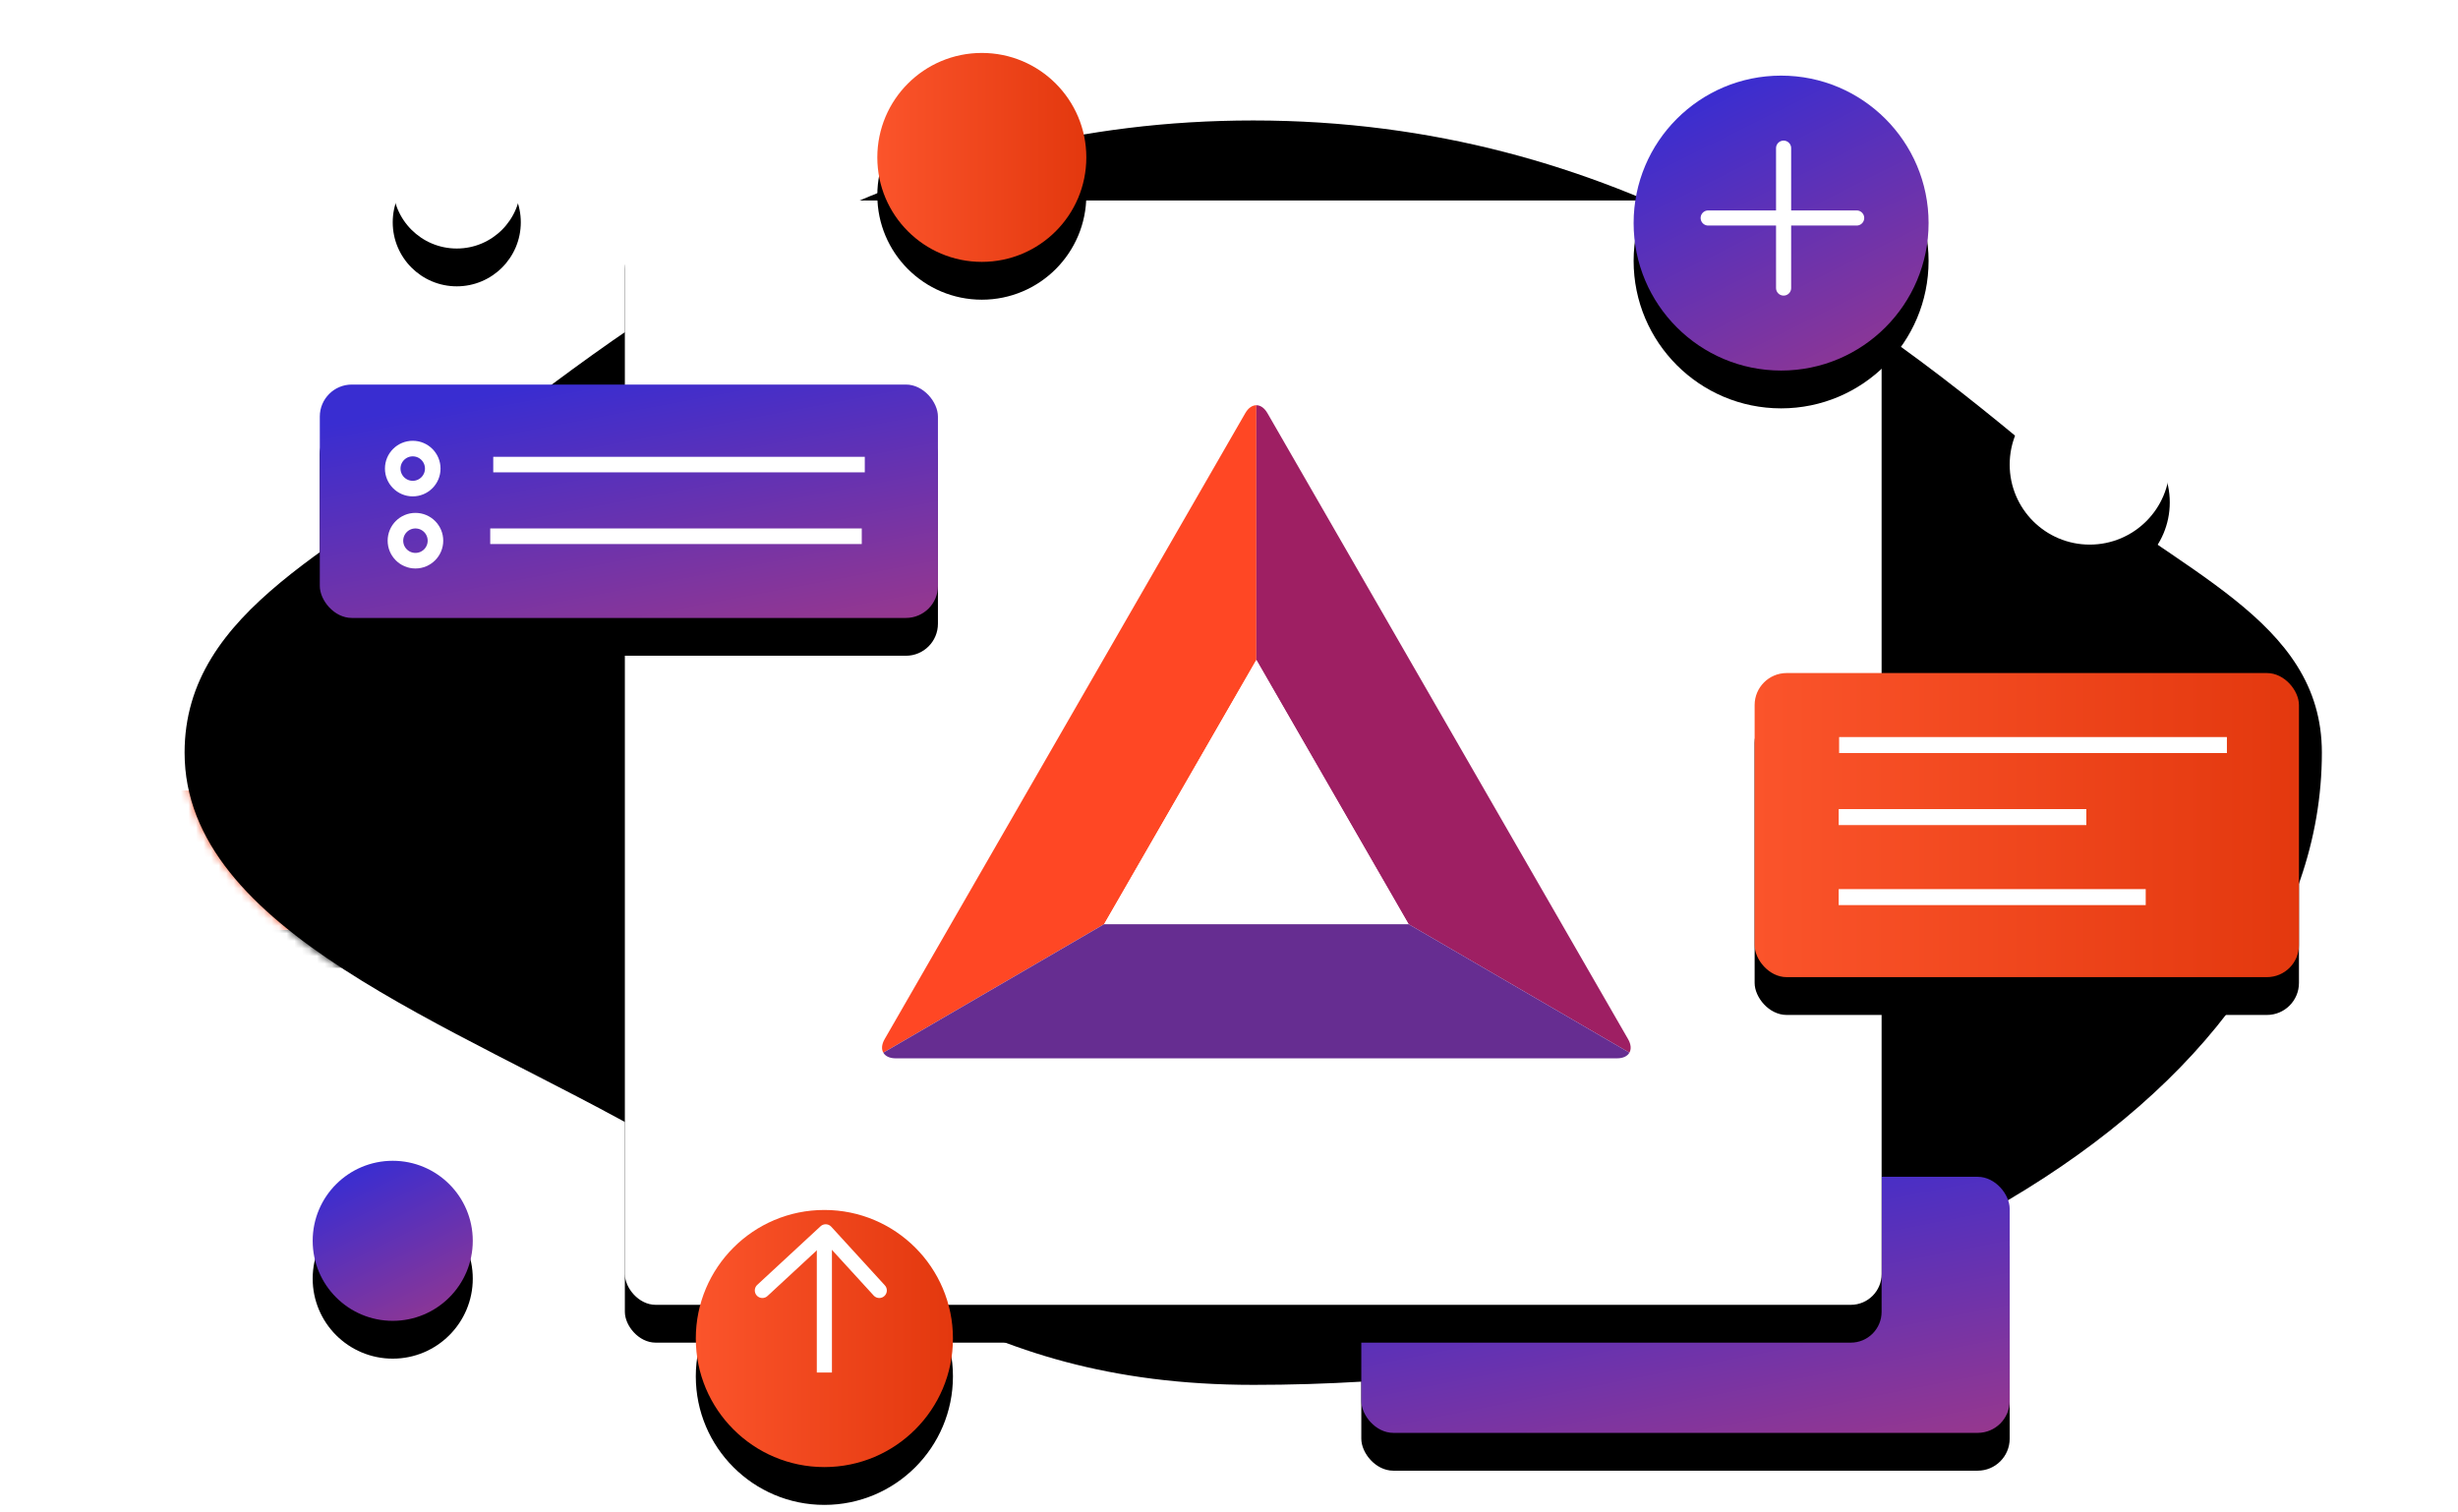 <svg xmlns="http://www.w3.org/2000/svg" xmlns:xlink="http://www.w3.org/1999/xlink" viewBox="0 0 325 200">
  <defs>
    <linearGradient id="b" x1="5.709%" x2="98.47%" y1="-3.224%" y2="108.103%">
      <stop offset="0%" stop-color="#F0F0F0"/>
      <stop offset="100%" stop-color="#F2EDFD"/>
    </linearGradient>
    <path id="a" d="M141.296 167.196c78.035 0 141.295-37.428 141.295-83.598 0-17.757-19.12-23.784-35.077-37.323C221.982 24.612 189.318 0 141.296 0 95.382 0 64.653 22.27 38.844 42.342 20.79 56.383 0 64.593 0 83.598c0 23.636 35.498 35.822 62.15 51.027 25.411 14.496 41.06 32.57 79.146 32.57z"/>
    <linearGradient id="f" x1="0%" y1="50.706%" y2="50.706%">
      <stop offset="0%" stop-color="#FB542B"/>
      <stop offset="100%" stop-color="#E3380E"/>
    </linearGradient>
    <rect id="e" width="45.511" height="18.455" x="-5.175" y="88.598" rx="4.233"/>
    <filter id="d" width="183.5%" height="305.9%" x="-41.7%" y="-75.9%" filterUnits="objectBoundingBox">
      <feOffset dy="5" in="SourceAlpha" result="shadowOffsetOuter1"/>
      <feGaussianBlur in="shadowOffsetOuter1" result="shadowBlurOuter1" stdDeviation="5.5"/>
      <feColorMatrix in="shadowBlurOuter1" values="0 0 0 0 0.153 0 0 0 0 0.18 0 0 0 0 0.251 0 0 0 0.2 0"/>
    </filter>
    <path id="h" d="M141.296 167.196c78.035 0 141.295-37.428 141.295-83.598 0-17.757-19.12-23.784-35.077-37.323C221.982 24.612 189.318 0 141.296 0 95.382 0 64.653 22.27 38.844 42.342 20.79 56.383 0 64.593 0 83.598c0 23.636 35.498 35.822 62.15 51.027 25.411 14.496 41.06 32.57 79.146 32.57z"/>
    <filter id="g" width="101.8%" height="103%" x="-.9%" y="-1.5%" filterUnits="objectBoundingBox">
      <feGaussianBlur in="SourceAlpha" result="shadowBlurInner1" stdDeviation="2.5"/>
      <feOffset in="shadowBlurInner1" result="shadowOffsetInner1"/>
      <feComposite in="shadowOffsetInner1" in2="SourceAlpha" k2="-1" k3="1" operator="arithmetic" result="shadowInnerInner1"/>
      <feColorMatrix in="shadowInnerInner1" values="0 0 0 0 0.866 0 0 0 0 0.866 0 0 0 0 0.866 0 0 0 0.5 0"/>
    </filter>
    <linearGradient id="k" x1="35.192%" x2="146.327%" y1="0%" y2="222.965%">
      <stop offset="0%" stop-color="#392DD1"/>
      <stop offset="100%" stop-color="#FF4343"/>
    </linearGradient>
    <rect id="j" width="85.73" height="33.862" x="162.993" y="148.614" rx="4.233"/>
    <filter id="i" width="144.3%" height="212.2%" x="-22.2%" y="-41.3%" filterUnits="objectBoundingBox">
      <feOffset dy="5" in="SourceAlpha" result="shadowOffsetOuter1"/>
      <feGaussianBlur in="shadowOffsetOuter1" result="shadowBlurOuter1" stdDeviation="5.5"/>
      <feColorMatrix in="shadowBlurOuter1" values="0 0 0 0 0.153 0 0 0 0 0.18 0 0 0 0 0.251 0 0 0 0.2 0"/>
    </filter>
    <ellipse id="m" cx="43.394" cy="17.397" rx="8.467" ry="8.466"/>
    <filter id="l" width="324.4%" height="324.4%" x="-112.2%" y="-82.7%" filterUnits="objectBoundingBox">
      <feOffset dy="5" in="SourceAlpha" result="shadowOffsetOuter1"/>
      <feGaussianBlur in="shadowOffsetOuter1" result="shadowBlurOuter1" stdDeviation="5.5"/>
      <feColorMatrix in="shadowBlurOuter1" values="0 0 0 0 0.153 0 0 0 0 0.18 0 0 0 0 0.251 0 0 0 0.2 0"/>
    </filter>
    <ellipse id="o" cx="259.307" cy="54.434" rx="10.584" ry="10.582"/>
    <filter id="n" width="279.5%" height="279.6%" x="-89.8%" y="-66.2%" filterUnits="objectBoundingBox">
      <feOffset dy="5" in="SourceAlpha" result="shadowOffsetOuter1"/>
      <feGaussianBlur in="shadowOffsetOuter1" result="shadowBlurOuter1" stdDeviation="5.5"/>
      <feColorMatrix in="shadowBlurOuter1" values="0 0 0 0 0.153 0 0 0 0 0.18 0 0 0 0 0.251 0 0 0 0.2 0"/>
    </filter>
    <ellipse id="q" cx="34.927" cy="157.079" rx="10.584" ry="10.582"/>
    <filter id="p" width="279.5%" height="279.6%" x="-89.8%" y="-66.2%" filterUnits="objectBoundingBox">
      <feOffset dy="5" in="SourceAlpha" result="shadowOffsetOuter1"/>
      <feGaussianBlur in="shadowOffsetOuter1" result="shadowBlurOuter1" stdDeviation="5.5"/>
      <feColorMatrix in="shadowBlurOuter1" values="0 0 0 0 0.153 0 0 0 0 0.18 0 0 0 0 0.251 0 0 0 0.2 0"/>
    </filter>
    <rect id="s" width="166.168" height="146.032" rx="4.072"/>
    <filter id="r" width="122.9%" height="126%" x="-11.4%" y="-9.6%" filterUnits="objectBoundingBox">
      <feOffset dy="5" in="SourceAlpha" result="shadowOffsetOuter1"/>
      <feGaussianBlur in="shadowOffsetOuter1" result="shadowBlurOuter1" stdDeviation="5.5"/>
      <feColorMatrix in="shadowBlurOuter1" values="0 0 0 0 0.153 0 0 0 0 0.18 0 0 0 0 0.251 0 0 0 0.2 0"/>
    </filter>
    <filter id="t" width="347.1%" height="347.1%" x="-123.5%" y="-108.8%" filterUnits="objectBoundingBox">
      <feOffset dy="5" in="SourceAlpha" result="shadowOffsetOuter1"/>
      <feGaussianBlur in="shadowOffsetOuter1" result="shadowBlurOuter1" stdDeviation="5.5"/>
      <feColorMatrix in="shadowBlurOuter1" result="shadowMatrixOuter1" values="0 0 0 0 0.153 0 0 0 0 0.18 0 0 0 0 0.251 0 0 0 0.2 0"/>
      <feMerge>
        <feMergeNode in="shadowMatrixOuter1"/>
        <feMergeNode in="SourceGraphic"/>
      </feMerge>
    </filter>
    <circle id="v" cx="17" cy="17" r="17"/>
    <filter id="u" width="211.8%" height="211.8%" x="-55.9%" y="-41.2%" filterUnits="objectBoundingBox">
      <feOffset dy="5" in="SourceAlpha" result="shadowOffsetOuter1"/>
      <feGaussianBlur in="shadowOffsetOuter1" result="shadowBlurOuter1" stdDeviation="5.5"/>
      <feColorMatrix in="shadowBlurOuter1" values="0 0 0 0 0.153 0 0 0 0 0.18 0 0 0 0 0.251 0 0 0 0.2 0"/>
    </filter>
    <ellipse id="x" cx="112.818" cy="13.815" rx="13.818" ry="13.815"/>
    <filter id="w" width="237.5%" height="237.5%" x="-68.8%" y="-50.7%" filterUnits="objectBoundingBox">
      <feOffset dy="5" in="SourceAlpha" result="shadowOffsetOuter1"/>
      <feGaussianBlur in="shadowOffsetOuter1" result="shadowBlurOuter1" stdDeviation="5.5"/>
      <feColorMatrix in="shadowBlurOuter1" values="0 0 0 0 0.153 0 0 0 0 0.18 0 0 0 0 0.251 0 0 0 0.2 0"/>
    </filter>
    <rect id="z" width="81.73" height="30.862" rx="4.233"/>
    <filter id="y" width="146.5%" height="223.1%" x="-23.2%" y="-45.4%" filterUnits="objectBoundingBox">
      <feOffset dy="5" in="SourceAlpha" result="shadowOffsetOuter1"/>
      <feGaussianBlur in="shadowOffsetOuter1" result="shadowBlurOuter1" stdDeviation="5.5"/>
      <feColorMatrix in="shadowBlurOuter1" values="0 0 0 0 0.153 0 0 0 0 0.18 0 0 0 0 0.251 0 0 0 0.2 0"/>
    </filter>
    <rect id="B" width="71.971" height="40.212" rx="4.233"/>
    <filter id="A" width="152.8%" height="194.5%" x="-26.4%" y="-34.8%" filterUnits="objectBoundingBox">
      <feOffset dy="5" in="SourceAlpha" result="shadowOffsetOuter1"/>
      <feGaussianBlur in="shadowOffsetOuter1" result="shadowBlurOuter1" stdDeviation="5.5"/>
      <feColorMatrix in="shadowBlurOuter1" values="0 0 0 0 0.153 0 0 0 0 0.18 0 0 0 0 0.251 0 0 0 0.2 0"/>
    </filter>
    <circle id="D" cx="19.5" cy="19.5" r="19.5"/>
    <filter id="C" width="197.4%" height="197.4%" x="-48.7%" y="-35.9%" filterUnits="objectBoundingBox">
      <feOffset dy="5" in="SourceAlpha" result="shadowOffsetOuter1"/>
      <feGaussianBlur in="shadowOffsetOuter1" result="shadowBlurOuter1" stdDeviation="5.5"/>
      <feColorMatrix in="shadowBlurOuter1" values="0 0 0 0 0.153 0 0 0 0 0.18 0 0 0 0 0.251 0 0 0 0.2 0"/>
    </filter>
  </defs>
  <g fill="none" fill-rule="evenodd">
    <g transform="translate(24.409 15.931)">
      <mask id="c" fill="#fff">
        <use xlink:href="#a"/>
      </mask>
      <use fill="url(#b)" fill-rule="nonzero" xlink:href="#a"/>
      <g fill-rule="nonzero" mask="url(#c)">
        <use fill="#000" filter="url(#d)" xlink:href="#e"/>
        <use fill="url(#f)" xlink:href="#e"/>
      </g>
      <use fill="#000" fill-rule="nonzero" filter="url(#g)" xlink:href="#h"/>
    </g>
    <g fill-rule="nonzero" transform="translate(17 7)">
      <use fill="#000" filter="url(#i)" xlink:href="#j"/>
      <use fill="url(#k)" xlink:href="#j"/>
    </g>
    <g fill-rule="nonzero" transform="translate(17 7)">
      <use fill="#000" filter="url(#l)" xlink:href="#m"/>
      <use fill="#FFF" xlink:href="#m"/>
    </g>
    <g fill-rule="nonzero" transform="translate(17 7)">
      <use fill="#000" filter="url(#n)" xlink:href="#o"/>
      <use fill="#FFF" xlink:href="#o"/>
    </g>
    <g fill-rule="nonzero" transform="translate(17 7)">
      <use fill="#000" filter="url(#p)" xlink:href="#q"/>
      <use fill="url(#k)" xlink:href="#q"/>
    </g>
    <g transform="translate(82.62 26.513)">
      <use fill="#000" filter="url(#r)" xlink:href="#s"/>
      <use fill="#FFF" xlink:href="#s"/>
      <path fill="#FF4724" d="M34.172 112.687l29.196-16.989 20.129-34.94V27.072c-.531 0-1.062.35-1.465 1.048L58.19 69.507l-23.84 41.387c-.402.699-.44 1.332-.177 1.793"/>
      <path fill="#9E1F63" d="M83.497 27.071V60.76l20.127 34.94 29.197 16.988c.264-.461.226-1.094-.176-1.793l-23.842-41.387-23.842-41.388c-.403-.698-.934-1.048-1.464-1.048"/>
      <path fill="#662D91" d="M132.821 112.687l-29.196-16.989H63.369l-29.197 16.989c.263.462.83.749 1.635.749h95.379c.805 0 1.371-.287 1.635-.75"/>
      <path fill="#FFF" d="M63.369 95.698h40.255L83.497 60.759z"/>
    </g>
    <g fill-rule="nonzero" filter="url(#t)" transform="translate(92 155)">
      <use fill="#000" filter="url(#u)" xlink:href="#v"/>
      <use fill="url(#f)" xlink:href="#v"/>
    </g>
    <g fill-rule="nonzero" transform="translate(17 7)">
      <use fill="#000" filter="url(#w)" xlink:href="#x"/>
      <use fill="url(#f)" xlink:href="#x"/>
    </g>
    <g fill-rule="nonzero" transform="translate(42.285 50.852)">
      <use fill="#000" filter="url(#y)" xlink:href="#z"/>
      <use fill="url(#k)" xlink:href="#z"/>
      <ellipse cx="12.288" cy="11.111" stroke="#FFF" stroke-linecap="round" stroke-linejoin="round" stroke-width="2.058" rx="2.646" ry="2.646"/>
      <ellipse cx="12.646" cy="20.646" stroke="#FFF" stroke-linecap="round" stroke-linejoin="round" stroke-width="2.058" rx="2.646" ry="2.646"/>
      <path stroke="#FFF" stroke-linecap="square" stroke-linejoin="round" stroke-width="2.058" d="M23.962 10.582H71.03m-47.468 9.476h47.067"/>
    </g>
    <g fill-rule="nonzero" transform="translate(232 89)">
      <use fill="#000" filter="url(#A)" xlink:href="#B"/>
      <use fill="url(#f)" xlink:href="#B"/>
      <path stroke="#FFF" stroke-linecap="square" stroke-linejoin="round" stroke-width="2.116" d="M12.228 9.524h49.159m-49.214 9.524H42.8M12.17 29.63h38.482"/>
    </g>
    <g fill-rule="nonzero" transform="translate(216 10)">
      <use fill="#000" filter="url(#C)" xlink:href="#D"/>
      <use fill="url(#k)" xlink:href="#D"/>
      <path stroke="#FFF" stroke-linecap="round" stroke-linejoin="round" stroke-width="2" d="M19.83 9.592v18.496M29.49 18.826H9.858"/>
    </g>
    <path stroke="#FFF" stroke-linecap="square" stroke-linejoin="round" stroke-width="2" d="M109 180.5v-15.698"/>
    <path stroke="#FFF" stroke-linecap="round" stroke-linejoin="round" stroke-width="2" d="M100.801 170.642l8.372-7.75 7.086 7.75"/>
  </g>
</svg>
